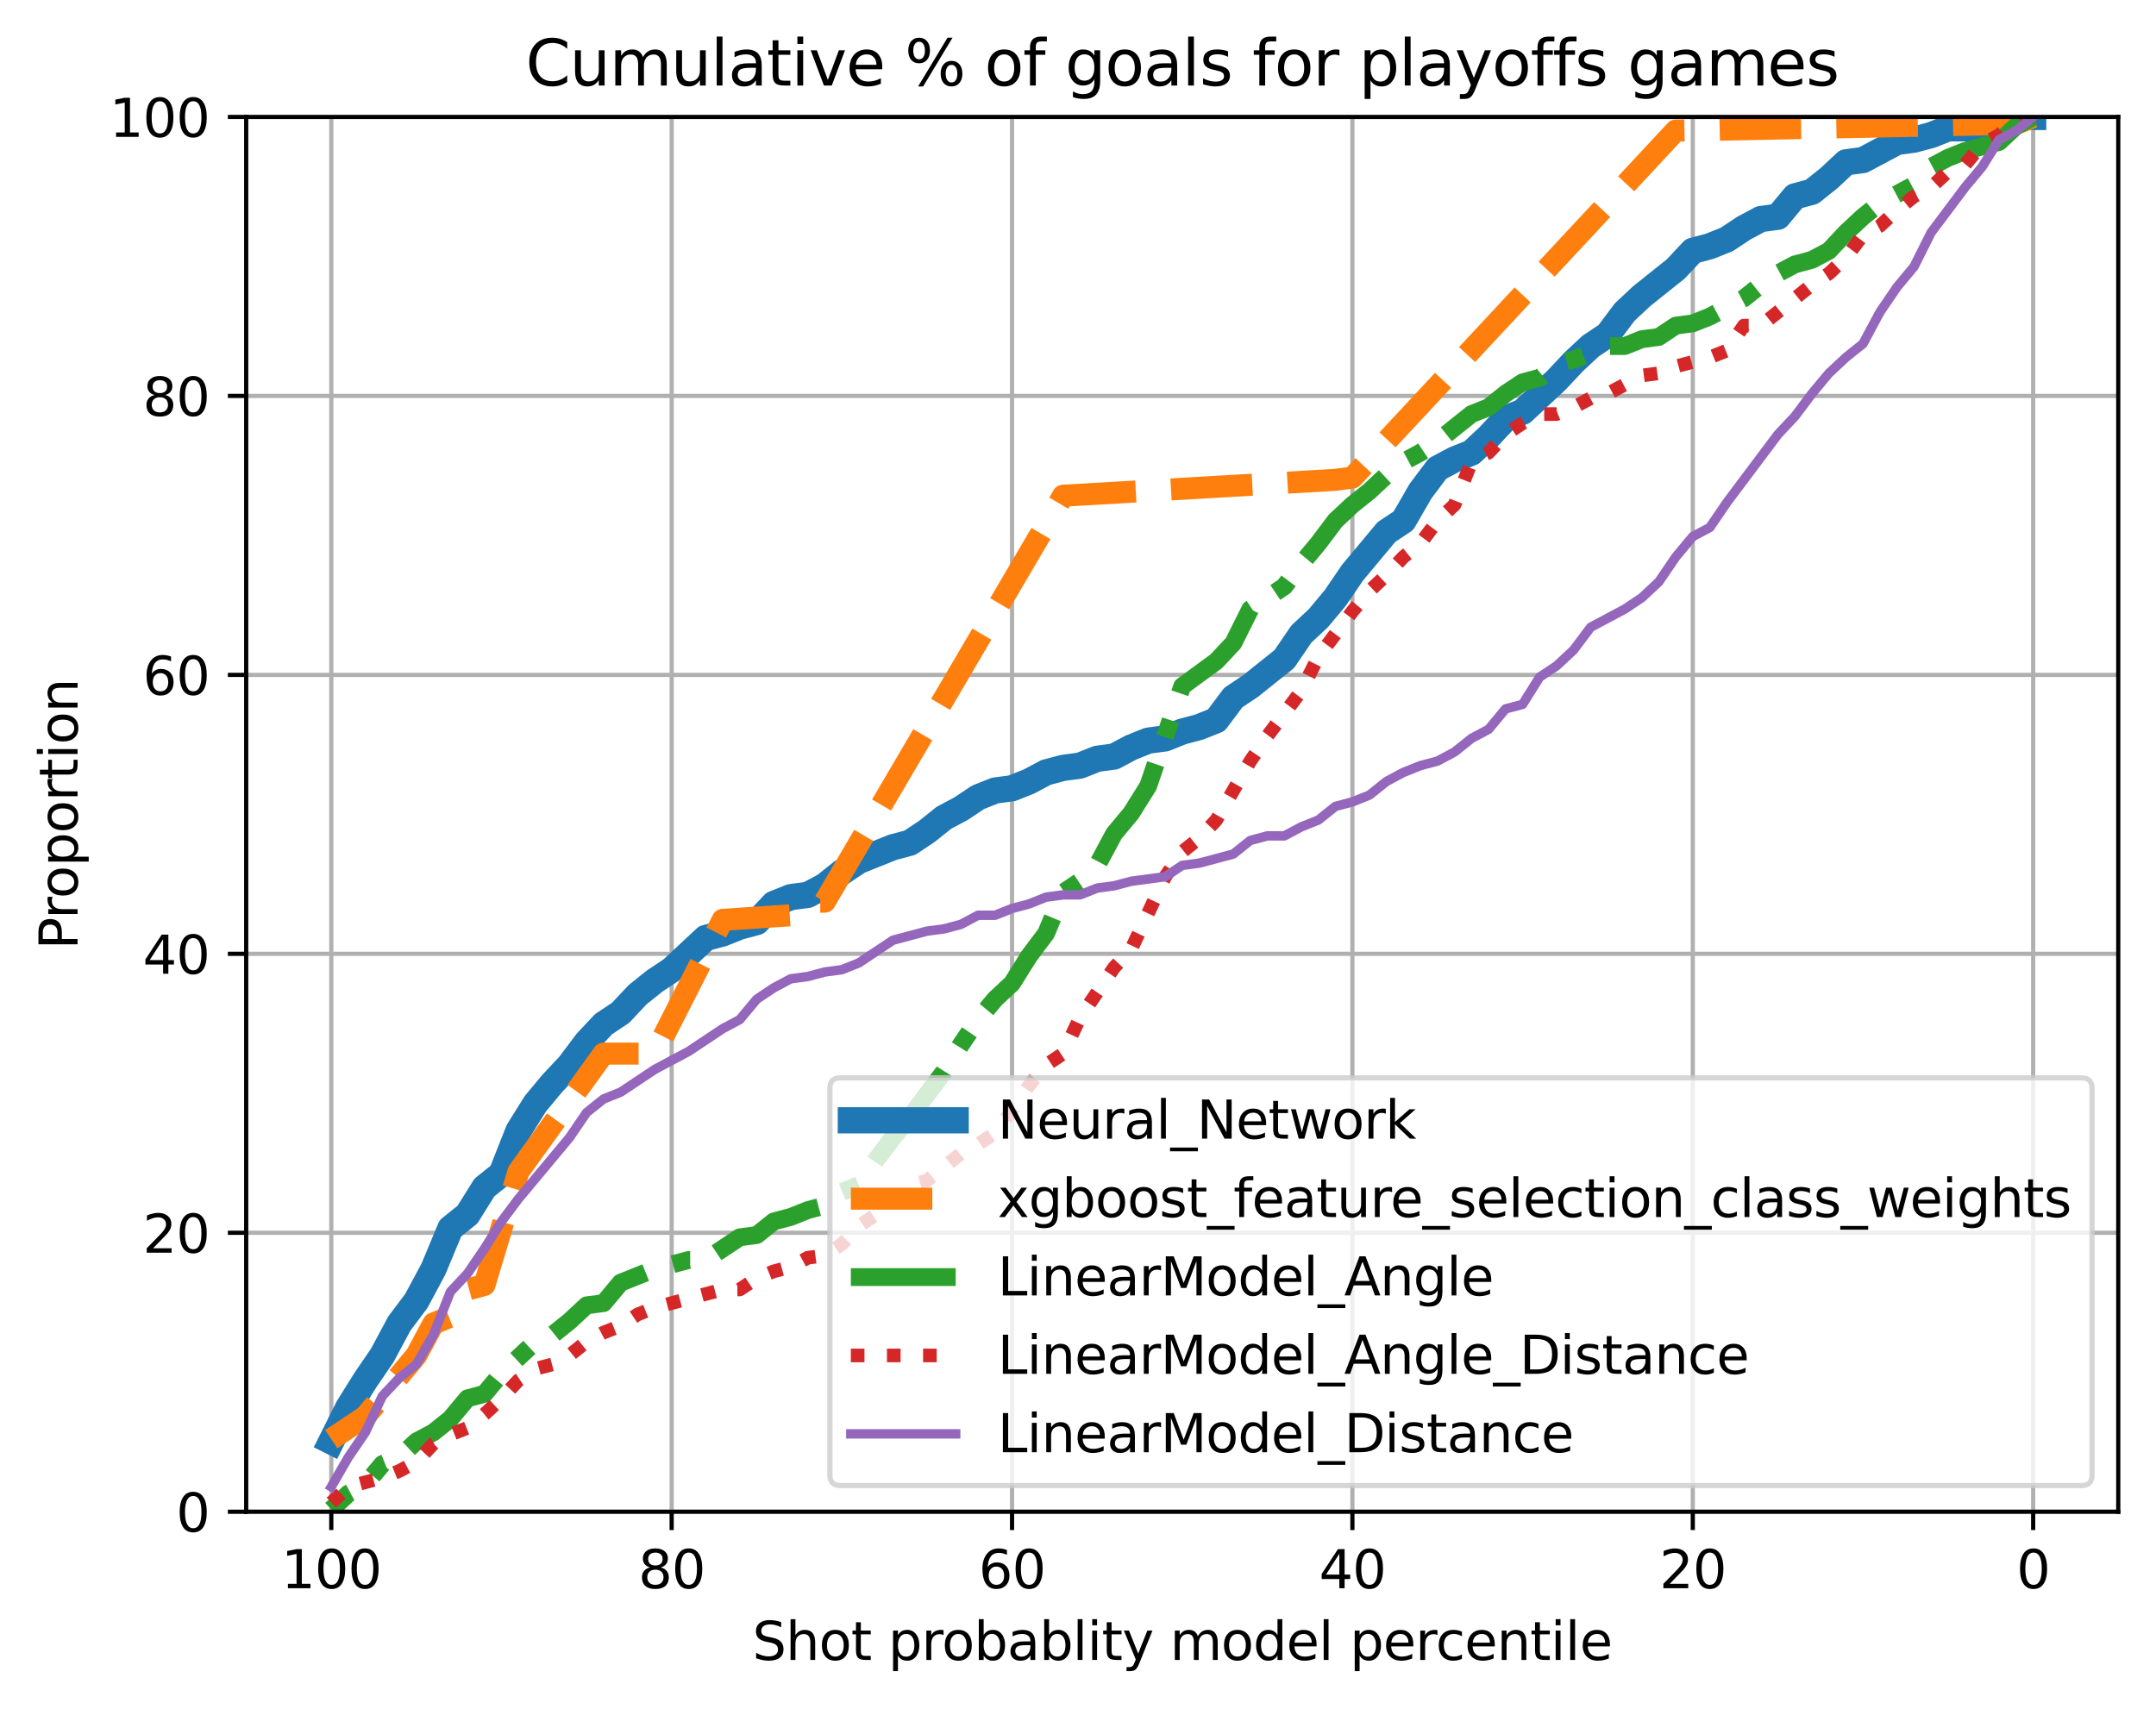 <?xml version="1.0" encoding="utf-8" standalone="no"?>
<!DOCTYPE svg PUBLIC "-//W3C//DTD SVG 1.1//EN"
  "http://www.w3.org/Graphics/SVG/1.1/DTD/svg11.dtd">
<svg xmlns:xlink="http://www.w3.org/1999/xlink" width="411.286pt" height="325.986pt" viewBox="0 0 411.286 325.986" xmlns="http://www.w3.org/2000/svg" version="1.1">
 <defs>
  <style type="text/css">*{stroke-linejoin: round; stroke-linecap: butt}</style>
 </defs>
 <g id="figure_1">
  <g id="patch_1">
   <path d="M 0 325.986 
L 411.286 325.986 
L 411.286 0 
L 0 0 
z
" style="fill: #ffffff"/>
  </g>
  <g id="axes_1">
   <g id="patch_2">
    <path d="M 46.966 288.43 
L 404.086 288.43 
L 404.086 22.318 
L 46.966 22.318 
z
" style="fill: #ffffff"/>
   </g>
   <g id="matplotlib.axis_1">
    <g id="xtick_1">
     <g id="line2d_1">
      <path d="M 387.853 288.43 
L 387.853 22.318 
" clip-path="url(#pab6d2ce690)" style="fill: none; stroke: #b0b0b0; stroke-width: 0.8; stroke-linecap: square"/>
     </g>
     <g id="line2d_2">
      <defs>
       <path id="ma3be399750" d="M 0 0 
L 0 3.5 
" style="stroke: #000000; stroke-width: 0.8"/>
      </defs>
      <g>
       <use xlink:href="#ma3be399750" x="387.853" y="288.43" style="stroke: #000000; stroke-width: 0.8"/>
      </g>
     </g>
     <g id="text_1">
      <!-- 0 -->
      <g transform="translate(384.672 303.029) scale(0.1 -0.1)">
       <defs>
        <path id="DejaVuSans-30" d="M 2034 4250 
Q 1547 4250 1301 3770 
Q 1056 3291 1056 2328 
Q 1056 1369 1301 889 
Q 1547 409 2034 409 
Q 2525 409 2770 889 
Q 3016 1369 3016 2328 
Q 3016 3291 2770 3770 
Q 2525 4250 2034 4250 
z
M 2034 4750 
Q 2819 4750 3233 4129 
Q 3647 3509 3647 2328 
Q 3647 1150 3233 529 
Q 2819 -91 2034 -91 
Q 1250 -91 836 529 
Q 422 1150 422 2328 
Q 422 3509 836 4129 
Q 1250 4750 2034 4750 
z
" transform="scale(0.016)"/>
       </defs>
       <use xlink:href="#DejaVuSans-30"/>
      </g>
     </g>
    </g>
    <g id="xtick_2">
     <g id="line2d_3">
      <path d="M 322.922 288.43 
L 322.922 22.318 
" clip-path="url(#pab6d2ce690)" style="fill: none; stroke: #b0b0b0; stroke-width: 0.8; stroke-linecap: square"/>
     </g>
     <g id="line2d_4">
      <g>
       <use xlink:href="#ma3be399750" x="322.922" y="288.43" style="stroke: #000000; stroke-width: 0.8"/>
      </g>
     </g>
     <g id="text_2">
      <!-- 20 -->
      <g transform="translate(316.559 303.029) scale(0.1 -0.1)">
       <defs>
        <path id="DejaVuSans-32" d="M 1228 531 
L 3431 531 
L 3431 0 
L 469 0 
L 469 531 
Q 828 903 1448 1529 
Q 2069 2156 2228 2338 
Q 2531 2678 2651 2914 
Q 2772 3150 2772 3378 
Q 2772 3750 2511 3984 
Q 2250 4219 1831 4219 
Q 1534 4219 1204 4116 
Q 875 4013 500 3803 
L 500 4441 
Q 881 4594 1212 4672 
Q 1544 4750 1819 4750 
Q 2544 4750 2975 4387 
Q 3406 4025 3406 3419 
Q 3406 3131 3298 2873 
Q 3191 2616 2906 2266 
Q 2828 2175 2409 1742 
Q 1991 1309 1228 531 
z
" transform="scale(0.016)"/>
       </defs>
       <use xlink:href="#DejaVuSans-32"/>
       <use xlink:href="#DejaVuSans-30" x="63.623"/>
      </g>
     </g>
    </g>
    <g id="xtick_3">
     <g id="line2d_5">
      <path d="M 257.991 288.43 
L 257.991 22.318 
" clip-path="url(#pab6d2ce690)" style="fill: none; stroke: #b0b0b0; stroke-width: 0.8; stroke-linecap: square"/>
     </g>
     <g id="line2d_6">
      <g>
       <use xlink:href="#ma3be399750" x="257.991" y="288.43" style="stroke: #000000; stroke-width: 0.8"/>
      </g>
     </g>
     <g id="text_3">
      <!-- 40 -->
      <g transform="translate(251.629 303.029) scale(0.1 -0.1)">
       <defs>
        <path id="DejaVuSans-34" d="M 2419 4116 
L 825 1625 
L 2419 1625 
L 2419 4116 
z
M 2253 4666 
L 3047 4666 
L 3047 1625 
L 3713 1625 
L 3713 1100 
L 3047 1100 
L 3047 0 
L 2419 0 
L 2419 1100 
L 313 1100 
L 313 1709 
L 2253 4666 
z
" transform="scale(0.016)"/>
       </defs>
       <use xlink:href="#DejaVuSans-34"/>
       <use xlink:href="#DejaVuSans-30" x="63.623"/>
      </g>
     </g>
    </g>
    <g id="xtick_4">
     <g id="line2d_7">
      <path d="M 193.06 288.43 
L 193.06 22.318 
" clip-path="url(#pab6d2ce690)" style="fill: none; stroke: #b0b0b0; stroke-width: 0.8; stroke-linecap: square"/>
     </g>
     <g id="line2d_8">
      <g>
       <use xlink:href="#ma3be399750" x="193.06" y="288.43" style="stroke: #000000; stroke-width: 0.8"/>
      </g>
     </g>
     <g id="text_4">
      <!-- 60 -->
      <g transform="translate(186.698 303.029) scale(0.1 -0.1)">
       <defs>
        <path id="DejaVuSans-36" d="M 2113 2584 
Q 1688 2584 1439 2293 
Q 1191 2003 1191 1497 
Q 1191 994 1439 701 
Q 1688 409 2113 409 
Q 2538 409 2786 701 
Q 3034 994 3034 1497 
Q 3034 2003 2786 2293 
Q 2538 2584 2113 2584 
z
M 3366 4563 
L 3366 3988 
Q 3128 4100 2886 4159 
Q 2644 4219 2406 4219 
Q 1781 4219 1451 3797 
Q 1122 3375 1075 2522 
Q 1259 2794 1537 2939 
Q 1816 3084 2150 3084 
Q 2853 3084 3261 2657 
Q 3669 2231 3669 1497 
Q 3669 778 3244 343 
Q 2819 -91 2113 -91 
Q 1303 -91 875 529 
Q 447 1150 447 2328 
Q 447 3434 972 4092 
Q 1497 4750 2381 4750 
Q 2619 4750 2861 4703 
Q 3103 4656 3366 4563 
z
" transform="scale(0.016)"/>
       </defs>
       <use xlink:href="#DejaVuSans-36"/>
       <use xlink:href="#DejaVuSans-30" x="63.623"/>
      </g>
     </g>
    </g>
    <g id="xtick_5">
     <g id="line2d_9">
      <path d="M 128.129 288.43 
L 128.129 22.318 
" clip-path="url(#pab6d2ce690)" style="fill: none; stroke: #b0b0b0; stroke-width: 0.8; stroke-linecap: square"/>
     </g>
     <g id="line2d_10">
      <g>
       <use xlink:href="#ma3be399750" x="128.129" y="288.43" style="stroke: #000000; stroke-width: 0.8"/>
      </g>
     </g>
     <g id="text_5">
      <!-- 80 -->
      <g transform="translate(121.767 303.029) scale(0.1 -0.1)">
       <defs>
        <path id="DejaVuSans-38" d="M 2034 2216 
Q 1584 2216 1326 1975 
Q 1069 1734 1069 1313 
Q 1069 891 1326 650 
Q 1584 409 2034 409 
Q 2484 409 2743 651 
Q 3003 894 3003 1313 
Q 3003 1734 2745 1975 
Q 2488 2216 2034 2216 
z
M 1403 2484 
Q 997 2584 770 2862 
Q 544 3141 544 3541 
Q 544 4100 942 4425 
Q 1341 4750 2034 4750 
Q 2731 4750 3128 4425 
Q 3525 4100 3525 3541 
Q 3525 3141 3298 2862 
Q 3072 2584 2669 2484 
Q 3125 2378 3379 2068 
Q 3634 1759 3634 1313 
Q 3634 634 3220 271 
Q 2806 -91 2034 -91 
Q 1263 -91 848 271 
Q 434 634 434 1313 
Q 434 1759 690 2068 
Q 947 2378 1403 2484 
z
M 1172 3481 
Q 1172 3119 1398 2916 
Q 1625 2713 2034 2713 
Q 2441 2713 2670 2916 
Q 2900 3119 2900 3481 
Q 2900 3844 2670 4047 
Q 2441 4250 2034 4250 
Q 1625 4250 1398 4047 
Q 1172 3844 1172 3481 
z
" transform="scale(0.016)"/>
       </defs>
       <use xlink:href="#DejaVuSans-38"/>
       <use xlink:href="#DejaVuSans-30" x="63.623"/>
      </g>
     </g>
    </g>
    <g id="xtick_6">
     <g id="line2d_11">
      <path d="M 63.198 288.43 
L 63.198 22.318 
" clip-path="url(#pab6d2ce690)" style="fill: none; stroke: #b0b0b0; stroke-width: 0.8; stroke-linecap: square"/>
     </g>
     <g id="line2d_12">
      <g>
       <use xlink:href="#ma3be399750" x="63.198" y="288.43" style="stroke: #000000; stroke-width: 0.8"/>
      </g>
     </g>
     <g id="text_6">
      <!-- 100 -->
      <g transform="translate(53.655 303.029) scale(0.1 -0.1)">
       <defs>
        <path id="DejaVuSans-31" d="M 794 531 
L 1825 531 
L 1825 4091 
L 703 3866 
L 703 4441 
L 1819 4666 
L 2450 4666 
L 2450 531 
L 3481 531 
L 3481 0 
L 794 0 
L 794 531 
z
" transform="scale(0.016)"/>
       </defs>
       <use xlink:href="#DejaVuSans-31"/>
       <use xlink:href="#DejaVuSans-30" x="63.623"/>
       <use xlink:href="#DejaVuSans-30" x="127.246"/>
      </g>
     </g>
    </g>
    <g id="text_7">
     <!-- Shot probablity model percentile -->
     <g transform="translate(143.537 316.707) scale(0.1 -0.1)">
      <defs>
       <path id="DejaVuSans-53" d="M 3425 4513 
L 3425 3897 
Q 3066 4069 2747 4153 
Q 2428 4238 2131 4238 
Q 1616 4238 1336 4038 
Q 1056 3838 1056 3469 
Q 1056 3159 1242 3001 
Q 1428 2844 1947 2747 
L 2328 2669 
Q 3034 2534 3370 2195 
Q 3706 1856 3706 1288 
Q 3706 609 3251 259 
Q 2797 -91 1919 -91 
Q 1588 -91 1214 -16 
Q 841 59 441 206 
L 441 856 
Q 825 641 1194 531 
Q 1563 422 1919 422 
Q 2459 422 2753 634 
Q 3047 847 3047 1241 
Q 3047 1584 2836 1778 
Q 2625 1972 2144 2069 
L 1759 2144 
Q 1053 2284 737 2584 
Q 422 2884 422 3419 
Q 422 4038 858 4394 
Q 1294 4750 2059 4750 
Q 2388 4750 2728 4690 
Q 3069 4631 3425 4513 
z
" transform="scale(0.016)"/>
       <path id="DejaVuSans-68" d="M 3513 2113 
L 3513 0 
L 2938 0 
L 2938 2094 
Q 2938 2591 2744 2837 
Q 2550 3084 2163 3084 
Q 1697 3084 1428 2787 
Q 1159 2491 1159 1978 
L 1159 0 
L 581 0 
L 581 4863 
L 1159 4863 
L 1159 2956 
Q 1366 3272 1645 3428 
Q 1925 3584 2291 3584 
Q 2894 3584 3203 3211 
Q 3513 2838 3513 2113 
z
" transform="scale(0.016)"/>
       <path id="DejaVuSans-6f" d="M 1959 3097 
Q 1497 3097 1228 2736 
Q 959 2375 959 1747 
Q 959 1119 1226 758 
Q 1494 397 1959 397 
Q 2419 397 2687 759 
Q 2956 1122 2956 1747 
Q 2956 2369 2687 2733 
Q 2419 3097 1959 3097 
z
M 1959 3584 
Q 2709 3584 3137 3096 
Q 3566 2609 3566 1747 
Q 3566 888 3137 398 
Q 2709 -91 1959 -91 
Q 1206 -91 779 398 
Q 353 888 353 1747 
Q 353 2609 779 3096 
Q 1206 3584 1959 3584 
z
" transform="scale(0.016)"/>
       <path id="DejaVuSans-74" d="M 1172 4494 
L 1172 3500 
L 2356 3500 
L 2356 3053 
L 1172 3053 
L 1172 1153 
Q 1172 725 1289 603 
Q 1406 481 1766 481 
L 2356 481 
L 2356 0 
L 1766 0 
Q 1100 0 847 248 
Q 594 497 594 1153 
L 594 3053 
L 172 3053 
L 172 3500 
L 594 3500 
L 594 4494 
L 1172 4494 
z
" transform="scale(0.016)"/>
       <path id="DejaVuSans-20" transform="scale(0.016)"/>
       <path id="DejaVuSans-70" d="M 1159 525 
L 1159 -1331 
L 581 -1331 
L 581 3500 
L 1159 3500 
L 1159 2969 
Q 1341 3281 1617 3432 
Q 1894 3584 2278 3584 
Q 2916 3584 3314 3078 
Q 3713 2572 3713 1747 
Q 3713 922 3314 415 
Q 2916 -91 2278 -91 
Q 1894 -91 1617 61 
Q 1341 213 1159 525 
z
M 3116 1747 
Q 3116 2381 2855 2742 
Q 2594 3103 2138 3103 
Q 1681 3103 1420 2742 
Q 1159 2381 1159 1747 
Q 1159 1113 1420 752 
Q 1681 391 2138 391 
Q 2594 391 2855 752 
Q 3116 1113 3116 1747 
z
" transform="scale(0.016)"/>
       <path id="DejaVuSans-72" d="M 2631 2963 
Q 2534 3019 2420 3045 
Q 2306 3072 2169 3072 
Q 1681 3072 1420 2755 
Q 1159 2438 1159 1844 
L 1159 0 
L 581 0 
L 581 3500 
L 1159 3500 
L 1159 2956 
Q 1341 3275 1631 3429 
Q 1922 3584 2338 3584 
Q 2397 3584 2469 3576 
Q 2541 3569 2628 3553 
L 2631 2963 
z
" transform="scale(0.016)"/>
       <path id="DejaVuSans-62" d="M 3116 1747 
Q 3116 2381 2855 2742 
Q 2594 3103 2138 3103 
Q 1681 3103 1420 2742 
Q 1159 2381 1159 1747 
Q 1159 1113 1420 752 
Q 1681 391 2138 391 
Q 2594 391 2855 752 
Q 3116 1113 3116 1747 
z
M 1159 2969 
Q 1341 3281 1617 3432 
Q 1894 3584 2278 3584 
Q 2916 3584 3314 3078 
Q 3713 2572 3713 1747 
Q 3713 922 3314 415 
Q 2916 -91 2278 -91 
Q 1894 -91 1617 61 
Q 1341 213 1159 525 
L 1159 0 
L 581 0 
L 581 4863 
L 1159 4863 
L 1159 2969 
z
" transform="scale(0.016)"/>
       <path id="DejaVuSans-61" d="M 2194 1759 
Q 1497 1759 1228 1600 
Q 959 1441 959 1056 
Q 959 750 1161 570 
Q 1363 391 1709 391 
Q 2188 391 2477 730 
Q 2766 1069 2766 1631 
L 2766 1759 
L 2194 1759 
z
M 3341 1997 
L 3341 0 
L 2766 0 
L 2766 531 
Q 2569 213 2275 61 
Q 1981 -91 1556 -91 
Q 1019 -91 701 211 
Q 384 513 384 1019 
Q 384 1609 779 1909 
Q 1175 2209 1959 2209 
L 2766 2209 
L 2766 2266 
Q 2766 2663 2505 2880 
Q 2244 3097 1772 3097 
Q 1472 3097 1187 3025 
Q 903 2953 641 2809 
L 641 3341 
Q 956 3463 1253 3523 
Q 1550 3584 1831 3584 
Q 2591 3584 2966 3190 
Q 3341 2797 3341 1997 
z
" transform="scale(0.016)"/>
       <path id="DejaVuSans-6c" d="M 603 4863 
L 1178 4863 
L 1178 0 
L 603 0 
L 603 4863 
z
" transform="scale(0.016)"/>
       <path id="DejaVuSans-69" d="M 603 3500 
L 1178 3500 
L 1178 0 
L 603 0 
L 603 3500 
z
M 603 4863 
L 1178 4863 
L 1178 4134 
L 603 4134 
L 603 4863 
z
" transform="scale(0.016)"/>
       <path id="DejaVuSans-79" d="M 2059 -325 
Q 1816 -950 1584 -1140 
Q 1353 -1331 966 -1331 
L 506 -1331 
L 506 -850 
L 844 -850 
Q 1081 -850 1212 -737 
Q 1344 -625 1503 -206 
L 1606 56 
L 191 3500 
L 800 3500 
L 1894 763 
L 2988 3500 
L 3597 3500 
L 2059 -325 
z
" transform="scale(0.016)"/>
       <path id="DejaVuSans-6d" d="M 3328 2828 
Q 3544 3216 3844 3400 
Q 4144 3584 4550 3584 
Q 5097 3584 5394 3201 
Q 5691 2819 5691 2113 
L 5691 0 
L 5113 0 
L 5113 2094 
Q 5113 2597 4934 2840 
Q 4756 3084 4391 3084 
Q 3944 3084 3684 2787 
Q 3425 2491 3425 1978 
L 3425 0 
L 2847 0 
L 2847 2094 
Q 2847 2600 2669 2842 
Q 2491 3084 2119 3084 
Q 1678 3084 1418 2786 
Q 1159 2488 1159 1978 
L 1159 0 
L 581 0 
L 581 3500 
L 1159 3500 
L 1159 2956 
Q 1356 3278 1631 3431 
Q 1906 3584 2284 3584 
Q 2666 3584 2933 3390 
Q 3200 3197 3328 2828 
z
" transform="scale(0.016)"/>
       <path id="DejaVuSans-64" d="M 2906 2969 
L 2906 4863 
L 3481 4863 
L 3481 0 
L 2906 0 
L 2906 525 
Q 2725 213 2448 61 
Q 2172 -91 1784 -91 
Q 1150 -91 751 415 
Q 353 922 353 1747 
Q 353 2572 751 3078 
Q 1150 3584 1784 3584 
Q 2172 3584 2448 3432 
Q 2725 3281 2906 2969 
z
M 947 1747 
Q 947 1113 1208 752 
Q 1469 391 1925 391 
Q 2381 391 2643 752 
Q 2906 1113 2906 1747 
Q 2906 2381 2643 2742 
Q 2381 3103 1925 3103 
Q 1469 3103 1208 2742 
Q 947 2381 947 1747 
z
" transform="scale(0.016)"/>
       <path id="DejaVuSans-65" d="M 3597 1894 
L 3597 1613 
L 953 1613 
Q 991 1019 1311 708 
Q 1631 397 2203 397 
Q 2534 397 2845 478 
Q 3156 559 3463 722 
L 3463 178 
Q 3153 47 2828 -22 
Q 2503 -91 2169 -91 
Q 1331 -91 842 396 
Q 353 884 353 1716 
Q 353 2575 817 3079 
Q 1281 3584 2069 3584 
Q 2775 3584 3186 3129 
Q 3597 2675 3597 1894 
z
M 3022 2063 
Q 3016 2534 2758 2815 
Q 2500 3097 2075 3097 
Q 1594 3097 1305 2825 
Q 1016 2553 972 2059 
L 3022 2063 
z
" transform="scale(0.016)"/>
       <path id="DejaVuSans-63" d="M 3122 3366 
L 3122 2828 
Q 2878 2963 2633 3030 
Q 2388 3097 2138 3097 
Q 1578 3097 1268 2742 
Q 959 2388 959 1747 
Q 959 1106 1268 751 
Q 1578 397 2138 397 
Q 2388 397 2633 464 
Q 2878 531 3122 666 
L 3122 134 
Q 2881 22 2623 -34 
Q 2366 -91 2075 -91 
Q 1284 -91 818 406 
Q 353 903 353 1747 
Q 353 2603 823 3093 
Q 1294 3584 2113 3584 
Q 2378 3584 2631 3529 
Q 2884 3475 3122 3366 
z
" transform="scale(0.016)"/>
       <path id="DejaVuSans-6e" d="M 3513 2113 
L 3513 0 
L 2938 0 
L 2938 2094 
Q 2938 2591 2744 2837 
Q 2550 3084 2163 3084 
Q 1697 3084 1428 2787 
Q 1159 2491 1159 1978 
L 1159 0 
L 581 0 
L 581 3500 
L 1159 3500 
L 1159 2956 
Q 1366 3272 1645 3428 
Q 1925 3584 2291 3584 
Q 2894 3584 3203 3211 
Q 3513 2838 3513 2113 
z
" transform="scale(0.016)"/>
      </defs>
      <use xlink:href="#DejaVuSans-53"/>
      <use xlink:href="#DejaVuSans-68" x="63.477"/>
      <use xlink:href="#DejaVuSans-6f" x="126.855"/>
      <use xlink:href="#DejaVuSans-74" x="188.037"/>
      <use xlink:href="#DejaVuSans-20" x="227.246"/>
      <use xlink:href="#DejaVuSans-70" x="259.033"/>
      <use xlink:href="#DejaVuSans-72" x="322.51"/>
      <use xlink:href="#DejaVuSans-6f" x="361.373"/>
      <use xlink:href="#DejaVuSans-62" x="422.555"/>
      <use xlink:href="#DejaVuSans-61" x="486.031"/>
      <use xlink:href="#DejaVuSans-62" x="547.311"/>
      <use xlink:href="#DejaVuSans-6c" x="610.787"/>
      <use xlink:href="#DejaVuSans-69" x="638.57"/>
      <use xlink:href="#DejaVuSans-74" x="666.354"/>
      <use xlink:href="#DejaVuSans-79" x="705.562"/>
      <use xlink:href="#DejaVuSans-20" x="764.742"/>
      <use xlink:href="#DejaVuSans-6d" x="796.529"/>
      <use xlink:href="#DejaVuSans-6f" x="893.941"/>
      <use xlink:href="#DejaVuSans-64" x="955.123"/>
      <use xlink:href="#DejaVuSans-65" x="1018.6"/>
      <use xlink:href="#DejaVuSans-6c" x="1080.123"/>
      <use xlink:href="#DejaVuSans-20" x="1107.906"/>
      <use xlink:href="#DejaVuSans-70" x="1139.693"/>
      <use xlink:href="#DejaVuSans-65" x="1203.17"/>
      <use xlink:href="#DejaVuSans-72" x="1264.693"/>
      <use xlink:href="#DejaVuSans-63" x="1303.557"/>
      <use xlink:href="#DejaVuSans-65" x="1358.537"/>
      <use xlink:href="#DejaVuSans-6e" x="1420.061"/>
      <use xlink:href="#DejaVuSans-74" x="1483.439"/>
      <use xlink:href="#DejaVuSans-69" x="1522.648"/>
      <use xlink:href="#DejaVuSans-6c" x="1550.432"/>
      <use xlink:href="#DejaVuSans-65" x="1578.215"/>
     </g>
    </g>
   </g>
   <g id="matplotlib.axis_2">
    <g id="ytick_1">
     <g id="line2d_13">
      <path d="M 46.966 288.43 
L 404.086 288.43 
" clip-path="url(#pab6d2ce690)" style="fill: none; stroke: #b0b0b0; stroke-width: 0.8; stroke-linecap: square"/>
     </g>
     <g id="line2d_14">
      <defs>
       <path id="m13162c722c" d="M 0 0 
L -3.5 0 
" style="stroke: #000000; stroke-width: 0.8"/>
      </defs>
      <g>
       <use xlink:href="#m13162c722c" x="46.966" y="288.43" style="stroke: #000000; stroke-width: 0.8"/>
      </g>
     </g>
     <g id="text_8">
      <!-- 0 -->
      <g transform="translate(33.603 292.229) scale(0.1 -0.1)">
       <use xlink:href="#DejaVuSans-30"/>
      </g>
     </g>
    </g>
    <g id="ytick_2">
     <g id="line2d_15">
      <path d="M 46.966 235.208 
L 404.086 235.208 
" clip-path="url(#pab6d2ce690)" style="fill: none; stroke: #b0b0b0; stroke-width: 0.8; stroke-linecap: square"/>
     </g>
     <g id="line2d_16">
      <g>
       <use xlink:href="#m13162c722c" x="46.966" y="235.208" style="stroke: #000000; stroke-width: 0.8"/>
      </g>
     </g>
     <g id="text_9">
      <!-- 20 -->
      <g transform="translate(27.241 239.007) scale(0.1 -0.1)">
       <use xlink:href="#DejaVuSans-32"/>
       <use xlink:href="#DejaVuSans-30" x="63.623"/>
      </g>
     </g>
    </g>
    <g id="ytick_3">
     <g id="line2d_17">
      <path d="M 46.966 181.985 
L 404.086 181.985 
" clip-path="url(#pab6d2ce690)" style="fill: none; stroke: #b0b0b0; stroke-width: 0.8; stroke-linecap: square"/>
     </g>
     <g id="line2d_18">
      <g>
       <use xlink:href="#m13162c722c" x="46.966" y="181.985" style="stroke: #000000; stroke-width: 0.8"/>
      </g>
     </g>
     <g id="text_10">
      <!-- 40 -->
      <g transform="translate(27.241 185.785) scale(0.1 -0.1)">
       <use xlink:href="#DejaVuSans-34"/>
       <use xlink:href="#DejaVuSans-30" x="63.623"/>
      </g>
     </g>
    </g>
    <g id="ytick_4">
     <g id="line2d_19">
      <path d="M 46.966 128.763 
L 404.086 128.763 
" clip-path="url(#pab6d2ce690)" style="fill: none; stroke: #b0b0b0; stroke-width: 0.8; stroke-linecap: square"/>
     </g>
     <g id="line2d_20">
      <g>
       <use xlink:href="#m13162c722c" x="46.966" y="128.763" style="stroke: #000000; stroke-width: 0.8"/>
      </g>
     </g>
     <g id="text_11">
      <!-- 60 -->
      <g transform="translate(27.241 132.562) scale(0.1 -0.1)">
       <use xlink:href="#DejaVuSans-36"/>
       <use xlink:href="#DejaVuSans-30" x="63.623"/>
      </g>
     </g>
    </g>
    <g id="ytick_5">
     <g id="line2d_21">
      <path d="M 46.966 75.541 
L 404.086 75.541 
" clip-path="url(#pab6d2ce690)" style="fill: none; stroke: #b0b0b0; stroke-width: 0.8; stroke-linecap: square"/>
     </g>
     <g id="line2d_22">
      <g>
       <use xlink:href="#m13162c722c" x="46.966" y="75.541" style="stroke: #000000; stroke-width: 0.8"/>
      </g>
     </g>
     <g id="text_12">
      <!-- 80 -->
      <g transform="translate(27.241 79.34) scale(0.1 -0.1)">
       <use xlink:href="#DejaVuSans-38"/>
       <use xlink:href="#DejaVuSans-30" x="63.623"/>
      </g>
     </g>
    </g>
    <g id="ytick_6">
     <g id="line2d_23">
      <path d="M 46.966 22.318 
L 404.086 22.318 
" clip-path="url(#pab6d2ce690)" style="fill: none; stroke: #b0b0b0; stroke-width: 0.8; stroke-linecap: square"/>
     </g>
     <g id="line2d_24">
      <g>
       <use xlink:href="#m13162c722c" x="46.966" y="22.318" style="stroke: #000000; stroke-width: 0.8"/>
      </g>
     </g>
     <g id="text_13">
      <!-- 100 -->
      <g transform="translate(20.878 26.117) scale(0.1 -0.1)">
       <use xlink:href="#DejaVuSans-31"/>
       <use xlink:href="#DejaVuSans-30" x="63.623"/>
       <use xlink:href="#DejaVuSans-30" x="127.246"/>
      </g>
     </g>
    </g>
    <g id="text_14">
     <!-- Proportion -->
     <g transform="translate(14.798 181.17) rotate(-90) scale(0.1 -0.1)">
      <defs>
       <path id="DejaVuSans-50" d="M 1259 4147 
L 1259 2394 
L 2053 2394 
Q 2494 2394 2734 2622 
Q 2975 2850 2975 3272 
Q 2975 3691 2734 3919 
Q 2494 4147 2053 4147 
L 1259 4147 
z
M 628 4666 
L 2053 4666 
Q 2838 4666 3239 4311 
Q 3641 3956 3641 3272 
Q 3641 2581 3239 2228 
Q 2838 1875 2053 1875 
L 1259 1875 
L 1259 0 
L 628 0 
L 628 4666 
z
" transform="scale(0.016)"/>
      </defs>
      <use xlink:href="#DejaVuSans-50"/>
      <use xlink:href="#DejaVuSans-72" x="58.553"/>
      <use xlink:href="#DejaVuSans-6f" x="97.416"/>
      <use xlink:href="#DejaVuSans-70" x="158.598"/>
      <use xlink:href="#DejaVuSans-6f" x="222.074"/>
      <use xlink:href="#DejaVuSans-72" x="283.256"/>
      <use xlink:href="#DejaVuSans-74" x="324.369"/>
      <use xlink:href="#DejaVuSans-69" x="363.578"/>
      <use xlink:href="#DejaVuSans-6f" x="391.361"/>
      <use xlink:href="#DejaVuSans-6e" x="452.543"/>
     </g>
    </g>
   </g>
   <g id="line2d_25">
    <path d="M 387.853 22.318 
L 384.606 22.318 
L 381.36 22.751 
L 378.113 24.482 
L 374.867 24.482 
L 371.62 24.482 
L 368.374 25.78 
L 365.127 26.645 
L 361.881 27.078 
L 358.634 28.809 
L 355.387 30.539 
L 352.141 30.972 
L 348.894 34.001 
L 345.648 36.597 
L 342.401 37.463 
L 339.155 41.357 
L 335.908 41.79 
L 332.662 43.521 
L 329.415 45.684 
L 326.169 46.982 
L 322.922 47.848 
L 319.675 51.309 
L 316.429 53.905 
L 313.182 56.502 
L 309.936 59.531 
L 306.689 63.858 
L 303.443 66.021 
L 300.196 69.05 
L 296.95 72.512 
L 293.703 75.541 
L 290.457 78.569 
L 287.21 79.868 
L 283.963 83.329 
L 280.717 86.358 
L 277.47 87.656 
L 274.224 89.387 
L 270.977 93.714 
L 267.731 99.339 
L 264.484 101.503 
L 261.238 105.397 
L 257.991 109.291 
L 254.745 114.051 
L 251.498 117.945 
L 248.251 120.974 
L 245.005 125.734 
L 241.758 128.33 
L 238.512 130.926 
L 235.265 133.09 
L 232.019 137.417 
L 228.772 138.715 
L 225.526 139.58 
L 222.279 140.879 
L 219.033 141.311 
L 215.786 142.609 
L 212.539 144.34 
L 209.293 144.773 
L 206.046 146.071 
L 202.8 146.504 
L 199.553 147.369 
L 196.307 149.1 
L 193.06 150.398 
L 189.814 150.831 
L 186.567 152.129 
L 183.321 154.292 
L 180.074 156.023 
L 176.827 158.619 
L 173.581 160.783 
L 170.334 161.648 
L 167.088 162.946 
L 163.841 164.245 
L 160.595 166.408 
L 157.348 169.004 
L 154.102 170.735 
L 150.855 171.168 
L 147.609 172.466 
L 144.362 175.927 
L 141.115 176.793 
L 137.869 178.091 
L 134.622 178.956 
L 131.376 181.985 
L 128.129 185.014 
L 124.883 187.178 
L 121.636 189.774 
L 118.39 193.236 
L 115.143 195.399 
L 111.897 198.861 
L 108.65 203.188 
L 105.403 206.649 
L 102.157 210.544 
L 98.91 215.736 
L 95.664 223.957 
L 92.417 226.554 
L 89.171 231.746 
L 85.924 234.342 
L 82.678 242.131 
L 79.431 248.189 
L 76.185 252.516 
L 72.938 258.574 
L 69.691 263.333 
L 66.445 268.526 
L 63.198 275.016 
" clip-path="url(#pab6d2ce690)" style="fill: none; stroke: #1f77b4; stroke-width: 5; stroke-linecap: square"/>
   </g>
   <g id="line2d_26">
    <path d="M 387.853 22.318 
L 384.606 23.616 
L 319.675 24.914 
L 257.991 91.118 
L 254.745 91.551 
L 202.8 94.579 
L 157.348 172.033 
L 154.102 172.033 
L 150.855 174.629 
L 137.869 175.495 
L 124.883 201.024 
L 115.143 201.024 
L 98.91 223.525 
L 92.417 245.16 
L 89.171 246.025 
L 85.924 251.218 
L 82.678 252.516 
L 79.431 258.574 
L 76.185 262.468 
L 72.938 266.362 
L 69.691 270.257 
L 66.445 272.42 
L 63.198 274.584 
" clip-path="url(#pab6d2ce690)" style="fill: none; stroke-dasharray: 15.54,6.72; stroke-dashoffset: 0; stroke: #ff7f0e; stroke-width: 4.2"/>
   </g>
   <g id="line2d_27">
    <path d="M 387.853 22.318 
L 384.606 24.049 
L 381.36 27.078 
L 378.113 27.943 
L 374.867 28.809 
L 371.62 30.107 
L 368.374 31.838 
L 365.127 35.299 
L 361.881 37.03 
L 358.634 38.761 
L 355.387 41.357 
L 352.141 44.386 
L 348.894 47.848 
L 345.648 49.578 
L 342.401 50.444 
L 339.155 52.175 
L 335.908 54.338 
L 332.662 56.934 
L 329.415 58.665 
L 326.169 60.396 
L 322.922 61.694 
L 319.675 62.127 
L 316.429 64.29 
L 313.182 64.723 
L 309.936 66.021 
L 306.689 66.021 
L 303.443 67.319 
L 300.196 68.617 
L 296.95 69.483 
L 293.703 72.079 
L 290.457 72.944 
L 287.21 75.108 
L 283.963 77.704 
L 280.717 79.002 
L 277.47 81.598 
L 274.224 84.195 
L 270.977 86.358 
L 267.731 88.089 
L 264.484 90.685 
L 261.238 93.714 
L 257.991 96.31 
L 254.745 99.339 
L 251.498 103.666 
L 248.251 107.561 
L 245.005 111.888 
L 241.758 114.051 
L 238.512 116.215 
L 235.265 122.705 
L 232.019 126.167 
L 225.526 130.926 
L 219.033 149.965 
L 215.786 155.158 
L 212.539 159.052 
L 209.293 165.11 
L 206.046 168.139 
L 202.8 170.302 
L 199.553 178.091 
L 196.307 182.418 
L 193.06 187.61 
L 189.814 190.639 
L 186.567 194.534 
L 183.321 199.293 
L 180.074 204.486 
L 176.827 208.813 
L 173.581 213.14 
L 170.334 217.034 
L 167.088 221.361 
L 163.841 226.121 
L 160.595 227.419 
L 157.348 230.015 
L 154.102 230.881 
L 150.855 232.179 
L 147.609 233.044 
L 144.362 235.64 
L 141.115 236.073 
L 137.869 238.237 
L 134.622 240.4 
L 131.376 240.4 
L 128.129 241.266 
L 124.883 242.131 
L 121.636 243.429 
L 118.39 244.727 
L 115.143 248.622 
L 111.897 249.054 
L 108.65 252.083 
L 105.403 254.679 
L 102.157 255.977 
L 98.91 259.006 
L 95.664 262.035 
L 92.417 265.93 
L 89.171 266.795 
L 85.924 270.689 
L 82.678 273.286 
L 79.431 275.016 
L 76.185 278.045 
L 72.938 279.343 
L 69.691 283.238 
L 66.445 284.969 
L 63.198 287.997 
" clip-path="url(#pab6d2ce690)" style="fill: none; stroke-dasharray: 21.76,5.44,3.4,5.44; stroke-dashoffset: 0; stroke: #2ca02c; stroke-width: 3.4"/>
   </g>
   <g id="line2d_28">
    <path d="M 387.853 22.318 
L 384.606 22.751 
L 381.36 25.78 
L 378.113 27.511 
L 374.867 31.405 
L 371.62 32.703 
L 368.374 35.732 
L 365.127 37.463 
L 361.881 40.059 
L 358.634 43.088 
L 355.387 44.819 
L 352.141 49.146 
L 348.894 52.175 
L 345.648 54.338 
L 342.401 56.934 
L 339.155 59.531 
L 335.908 62.127 
L 332.662 62.127 
L 329.415 66.886 
L 326.169 68.185 
L 322.922 69.05 
L 319.675 69.915 
L 316.429 71.214 
L 313.182 71.646 
L 309.936 73.377 
L 306.689 75.108 
L 303.443 75.973 
L 300.196 77.704 
L 296.95 79.002 
L 293.703 79.002 
L 290.457 80.733 
L 287.21 82.896 
L 283.963 86.358 
L 280.717 88.089 
L 277.47 96.31 
L 274.224 99.339 
L 270.977 103.666 
L 267.731 106.262 
L 264.484 109.724 
L 261.238 112.753 
L 257.991 116.647 
L 254.745 120.974 
L 251.498 125.301 
L 248.251 131.792 
L 245.005 136.119 
L 241.758 140.446 
L 238.512 145.206 
L 235.265 150.831 
L 232.019 156.456 
L 228.772 159.918 
L 225.526 162.514 
L 222.279 167.273 
L 219.033 174.197 
L 215.786 181.12 
L 212.539 184.582 
L 209.293 189.341 
L 206.046 194.101 
L 202.8 201.024 
L 199.553 203.188 
L 196.307 207.082 
L 193.06 211.842 
L 189.814 216.169 
L 186.567 218.332 
L 183.321 220.063 
L 180.074 222.659 
L 176.827 225.256 
L 173.581 226.121 
L 170.334 229.583 
L 167.088 231.746 
L 163.841 233.91 
L 160.595 237.371 
L 157.348 239.535 
L 154.102 239.967 
L 150.855 241.698 
L 147.609 242.564 
L 144.362 243.862 
L 141.115 246.025 
L 137.869 246.025 
L 134.622 246.891 
L 131.376 247.756 
L 128.129 248.622 
L 124.883 249.487 
L 121.636 250.785 
L 118.39 252.949 
L 115.143 254.247 
L 111.897 255.977 
L 108.65 258.574 
L 105.403 260.304 
L 102.157 261.17 
L 98.91 263.333 
L 95.664 266.795 
L 92.417 269.824 
L 89.171 272.42 
L 85.924 273.718 
L 82.678 275.449 
L 79.431 278.911 
L 76.185 280.641 
L 72.938 281.94 
L 69.691 282.805 
L 66.445 283.67 
L 63.198 286.699 
" clip-path="url(#pab6d2ce690)" style="fill: none; stroke-dasharray: 2.6,4.29; stroke-dashoffset: 0; stroke: #d62728; stroke-width: 2.6"/>
   </g>
   <g id="line2d_29">
    <path d="M 387.853 22.318 
L 384.606 24.914 
L 381.36 26.645 
L 378.113 31.838 
L 374.867 35.732 
L 371.62 40.059 
L 368.374 44.386 
L 365.127 50.876 
L 361.881 54.771 
L 358.634 59.531 
L 355.387 65.588 
L 352.141 68.185 
L 348.894 71.214 
L 345.648 75.108 
L 342.401 79.435 
L 339.155 82.896 
L 335.908 87.223 
L 332.662 91.551 
L 329.415 95.878 
L 326.169 100.637 
L 322.922 102.368 
L 319.675 106.262 
L 316.429 111.022 
L 313.182 114.051 
L 309.936 116.215 
L 306.689 117.945 
L 303.443 119.676 
L 300.196 124.003 
L 296.95 127.032 
L 293.703 129.196 
L 290.457 134.388 
L 287.21 135.253 
L 283.963 139.148 
L 280.717 140.879 
L 277.47 143.475 
L 274.224 145.206 
L 270.977 146.071 
L 267.731 147.369 
L 264.484 149.1 
L 261.238 151.696 
L 257.991 152.994 
L 254.745 153.86 
L 251.498 156.456 
L 248.251 157.754 
L 245.005 159.485 
L 241.758 159.485 
L 238.512 160.35 
L 235.265 162.946 
L 232.019 163.812 
L 228.772 164.677 
L 225.526 165.11 
L 222.279 167.273 
L 219.033 167.706 
L 215.786 168.139 
L 212.539 169.004 
L 209.293 169.437 
L 206.046 170.735 
L 202.8 170.735 
L 199.553 171.168 
L 196.307 172.466 
L 193.06 173.331 
L 189.814 174.629 
L 186.567 174.629 
L 183.321 176.36 
L 180.074 177.226 
L 176.827 177.658 
L 173.581 178.524 
L 170.334 179.389 
L 167.088 181.553 
L 163.841 183.716 
L 160.595 185.014 
L 157.348 185.447 
L 154.102 186.312 
L 150.855 186.745 
L 147.609 188.476 
L 144.362 190.639 
L 141.115 194.534 
L 137.869 196.265 
L 134.622 198.428 
L 131.376 200.592 
L 128.129 202.322 
L 124.883 204.053 
L 121.636 206.217 
L 118.39 208.38 
L 115.143 209.678 
L 111.897 212.274 
L 108.65 217.034 
L 105.403 220.929 
L 102.157 224.823 
L 98.91 228.717 
L 95.664 233.044 
L 92.417 238.237 
L 89.171 242.996 
L 85.924 246.458 
L 82.678 254.679 
L 79.431 260.304 
L 76.185 262.901 
L 72.938 266.362 
L 69.691 273.286 
L 66.445 278.045 
L 63.198 283.67 
" clip-path="url(#pab6d2ce690)" style="fill: none; stroke: #9467bd; stroke-width: 1.8; stroke-linecap: square"/>
   </g>
   <g id="patch_3">
    <path d="M 46.966 288.43 
L 46.966 22.318 
" style="fill: none; stroke: #000000; stroke-width: 0.8; stroke-linejoin: miter; stroke-linecap: square"/>
   </g>
   <g id="patch_4">
    <path d="M 404.086 288.43 
L 404.086 22.318 
" style="fill: none; stroke: #000000; stroke-width: 0.8; stroke-linejoin: miter; stroke-linecap: square"/>
   </g>
   <g id="patch_5">
    <path d="M 46.966 288.43 
L 404.086 288.43 
" style="fill: none; stroke: #000000; stroke-width: 0.8; stroke-linejoin: miter; stroke-linecap: square"/>
   </g>
   <g id="patch_6">
    <path d="M 46.966 22.318 
L 404.086 22.318 
" style="fill: none; stroke: #000000; stroke-width: 0.8; stroke-linejoin: miter; stroke-linecap: square"/>
   </g>
   <g id="text_15">
    <!-- Cumulative % of goals for playoffs games -->
    <g transform="translate(100.282 16.318) scale(0.12 -0.12)">
     <defs>
      <path id="DejaVuSans-43" d="M 4122 4306 
L 4122 3641 
Q 3803 3938 3442 4084 
Q 3081 4231 2675 4231 
Q 1875 4231 1450 3742 
Q 1025 3253 1025 2328 
Q 1025 1406 1450 917 
Q 1875 428 2675 428 
Q 3081 428 3442 575 
Q 3803 722 4122 1019 
L 4122 359 
Q 3791 134 3420 21 
Q 3050 -91 2638 -91 
Q 1578 -91 968 557 
Q 359 1206 359 2328 
Q 359 3453 968 4101 
Q 1578 4750 2638 4750 
Q 3056 4750 3426 4639 
Q 3797 4528 4122 4306 
z
" transform="scale(0.016)"/>
      <path id="DejaVuSans-75" d="M 544 1381 
L 544 3500 
L 1119 3500 
L 1119 1403 
Q 1119 906 1312 657 
Q 1506 409 1894 409 
Q 2359 409 2629 706 
Q 2900 1003 2900 1516 
L 2900 3500 
L 3475 3500 
L 3475 0 
L 2900 0 
L 2900 538 
Q 2691 219 2414 64 
Q 2138 -91 1772 -91 
Q 1169 -91 856 284 
Q 544 659 544 1381 
z
M 1991 3584 
L 1991 3584 
z
" transform="scale(0.016)"/>
      <path id="DejaVuSans-76" d="M 191 3500 
L 800 3500 
L 1894 563 
L 2988 3500 
L 3597 3500 
L 2284 0 
L 1503 0 
L 191 3500 
z
" transform="scale(0.016)"/>
      <path id="DejaVuSans-25" d="M 4653 2053 
Q 4381 2053 4226 1822 
Q 4072 1591 4072 1178 
Q 4072 772 4226 539 
Q 4381 306 4653 306 
Q 4919 306 5073 539 
Q 5228 772 5228 1178 
Q 5228 1588 5073 1820 
Q 4919 2053 4653 2053 
z
M 4653 2450 
Q 5147 2450 5437 2106 
Q 5728 1763 5728 1178 
Q 5728 594 5436 251 
Q 5144 -91 4653 -91 
Q 4153 -91 3862 251 
Q 3572 594 3572 1178 
Q 3572 1766 3864 2108 
Q 4156 2450 4653 2450 
z
M 1428 4353 
Q 1159 4353 1004 4120 
Q 850 3888 850 3481 
Q 850 3069 1003 2837 
Q 1156 2606 1428 2606 
Q 1700 2606 1854 2837 
Q 2009 3069 2009 3481 
Q 2009 3884 1853 4118 
Q 1697 4353 1428 4353 
z
M 4250 4750 
L 4750 4750 
L 1831 -91 
L 1331 -91 
L 4250 4750 
z
M 1428 4750 
Q 1922 4750 2215 4408 
Q 2509 4066 2509 3481 
Q 2509 2891 2217 2550 
Q 1925 2209 1428 2209 
Q 931 2209 642 2551 
Q 353 2894 353 3481 
Q 353 4063 643 4406 
Q 934 4750 1428 4750 
z
" transform="scale(0.016)"/>
      <path id="DejaVuSans-66" d="M 2375 4863 
L 2375 4384 
L 1825 4384 
Q 1516 4384 1395 4259 
Q 1275 4134 1275 3809 
L 1275 3500 
L 2222 3500 
L 2222 3053 
L 1275 3053 
L 1275 0 
L 697 0 
L 697 3053 
L 147 3053 
L 147 3500 
L 697 3500 
L 697 3744 
Q 697 4328 969 4595 
Q 1241 4863 1831 4863 
L 2375 4863 
z
" transform="scale(0.016)"/>
      <path id="DejaVuSans-67" d="M 2906 1791 
Q 2906 2416 2648 2759 
Q 2391 3103 1925 3103 
Q 1463 3103 1205 2759 
Q 947 2416 947 1791 
Q 947 1169 1205 825 
Q 1463 481 1925 481 
Q 2391 481 2648 825 
Q 2906 1169 2906 1791 
z
M 3481 434 
Q 3481 -459 3084 -895 
Q 2688 -1331 1869 -1331 
Q 1566 -1331 1297 -1286 
Q 1028 -1241 775 -1147 
L 775 -588 
Q 1028 -725 1275 -790 
Q 1522 -856 1778 -856 
Q 2344 -856 2625 -561 
Q 2906 -266 2906 331 
L 2906 616 
Q 2728 306 2450 153 
Q 2172 0 1784 0 
Q 1141 0 747 490 
Q 353 981 353 1791 
Q 353 2603 747 3093 
Q 1141 3584 1784 3584 
Q 2172 3584 2450 3431 
Q 2728 3278 2906 2969 
L 2906 3500 
L 3481 3500 
L 3481 434 
z
" transform="scale(0.016)"/>
      <path id="DejaVuSans-73" d="M 2834 3397 
L 2834 2853 
Q 2591 2978 2328 3040 
Q 2066 3103 1784 3103 
Q 1356 3103 1142 2972 
Q 928 2841 928 2578 
Q 928 2378 1081 2264 
Q 1234 2150 1697 2047 
L 1894 2003 
Q 2506 1872 2764 1633 
Q 3022 1394 3022 966 
Q 3022 478 2636 193 
Q 2250 -91 1575 -91 
Q 1294 -91 989 -36 
Q 684 19 347 128 
L 347 722 
Q 666 556 975 473 
Q 1284 391 1588 391 
Q 1994 391 2212 530 
Q 2431 669 2431 922 
Q 2431 1156 2273 1281 
Q 2116 1406 1581 1522 
L 1381 1569 
Q 847 1681 609 1914 
Q 372 2147 372 2553 
Q 372 3047 722 3315 
Q 1072 3584 1716 3584 
Q 2034 3584 2315 3537 
Q 2597 3491 2834 3397 
z
" transform="scale(0.016)"/>
     </defs>
     <use xlink:href="#DejaVuSans-43"/>
     <use xlink:href="#DejaVuSans-75" x="69.824"/>
     <use xlink:href="#DejaVuSans-6d" x="133.203"/>
     <use xlink:href="#DejaVuSans-75" x="230.615"/>
     <use xlink:href="#DejaVuSans-6c" x="293.994"/>
     <use xlink:href="#DejaVuSans-61" x="321.777"/>
     <use xlink:href="#DejaVuSans-74" x="383.057"/>
     <use xlink:href="#DejaVuSans-69" x="422.266"/>
     <use xlink:href="#DejaVuSans-76" x="450.049"/>
     <use xlink:href="#DejaVuSans-65" x="509.229"/>
     <use xlink:href="#DejaVuSans-20" x="570.752"/>
     <use xlink:href="#DejaVuSans-25" x="602.539"/>
     <use xlink:href="#DejaVuSans-20" x="697.559"/>
     <use xlink:href="#DejaVuSans-6f" x="729.346"/>
     <use xlink:href="#DejaVuSans-66" x="790.527"/>
     <use xlink:href="#DejaVuSans-20" x="825.732"/>
     <use xlink:href="#DejaVuSans-67" x="857.52"/>
     <use xlink:href="#DejaVuSans-6f" x="920.996"/>
     <use xlink:href="#DejaVuSans-61" x="982.178"/>
     <use xlink:href="#DejaVuSans-6c" x="1043.457"/>
     <use xlink:href="#DejaVuSans-73" x="1071.24"/>
     <use xlink:href="#DejaVuSans-20" x="1123.34"/>
     <use xlink:href="#DejaVuSans-66" x="1155.127"/>
     <use xlink:href="#DejaVuSans-6f" x="1190.332"/>
     <use xlink:href="#DejaVuSans-72" x="1251.514"/>
     <use xlink:href="#DejaVuSans-20" x="1292.627"/>
     <use xlink:href="#DejaVuSans-70" x="1324.414"/>
     <use xlink:href="#DejaVuSans-6c" x="1387.891"/>
     <use xlink:href="#DejaVuSans-61" x="1415.674"/>
     <use xlink:href="#DejaVuSans-79" x="1476.953"/>
     <use xlink:href="#DejaVuSans-6f" x="1536.133"/>
     <use xlink:href="#DejaVuSans-66" x="1597.314"/>
     <use xlink:href="#DejaVuSans-66" x="1632.52"/>
     <use xlink:href="#DejaVuSans-73" x="1667.725"/>
     <use xlink:href="#DejaVuSans-20" x="1719.824"/>
     <use xlink:href="#DejaVuSans-67" x="1751.611"/>
     <use xlink:href="#DejaVuSans-61" x="1815.088"/>
     <use xlink:href="#DejaVuSans-6d" x="1876.367"/>
     <use xlink:href="#DejaVuSans-65" x="1973.779"/>
     <use xlink:href="#DejaVuSans-73" x="2035.303"/>
    </g>
   </g>
   <g id="legend_1">
    <g id="patch_7">
     <path d="M 160.309 283.43 
L 397.086 283.43 
Q 399.086 283.43 399.086 281.43 
L 399.086 207.649 
Q 399.086 205.649 397.086 205.649 
L 160.309 205.649 
Q 158.309 205.649 158.309 207.649 
L 158.309 281.43 
Q 158.309 283.43 160.309 283.43 
z
" style="fill: #ffffff; opacity: 0.8; stroke: #cccccc; stroke-linejoin: miter"/>
    </g>
    <g id="line2d_30">
     <path d="M 162.309 213.747 
L 172.309 213.747 
L 182.309 213.747 
" style="fill: none; stroke: #1f77b4; stroke-width: 5; stroke-linecap: square"/>
    </g>
    <g id="text_16">
     <!-- Neural_Network -->
     <g transform="translate(190.309 217.247) scale(0.1 -0.1)">
      <defs>
       <path id="DejaVuSans-4e" d="M 628 4666 
L 1478 4666 
L 3547 763 
L 3547 4666 
L 4159 4666 
L 4159 0 
L 3309 0 
L 1241 3903 
L 1241 0 
L 628 0 
L 628 4666 
z
" transform="scale(0.016)"/>
       <path id="DejaVuSans-5f" d="M 3263 -1063 
L 3263 -1509 
L -63 -1509 
L -63 -1063 
L 3263 -1063 
z
" transform="scale(0.016)"/>
       <path id="DejaVuSans-77" d="M 269 3500 
L 844 3500 
L 1563 769 
L 2278 3500 
L 2956 3500 
L 3675 769 
L 4391 3500 
L 4966 3500 
L 4050 0 
L 3372 0 
L 2619 2869 
L 1863 0 
L 1184 0 
L 269 3500 
z
" transform="scale(0.016)"/>
       <path id="DejaVuSans-6b" d="M 581 4863 
L 1159 4863 
L 1159 1991 
L 2875 3500 
L 3609 3500 
L 1753 1863 
L 3688 0 
L 2938 0 
L 1159 1709 
L 1159 0 
L 581 0 
L 581 4863 
z
" transform="scale(0.016)"/>
      </defs>
      <use xlink:href="#DejaVuSans-4e"/>
      <use xlink:href="#DejaVuSans-65" x="74.805"/>
      <use xlink:href="#DejaVuSans-75" x="136.328"/>
      <use xlink:href="#DejaVuSans-72" x="199.707"/>
      <use xlink:href="#DejaVuSans-61" x="240.82"/>
      <use xlink:href="#DejaVuSans-6c" x="302.1"/>
      <use xlink:href="#DejaVuSans-5f" x="329.883"/>
      <use xlink:href="#DejaVuSans-4e" x="379.883"/>
      <use xlink:href="#DejaVuSans-65" x="454.688"/>
      <use xlink:href="#DejaVuSans-74" x="516.211"/>
      <use xlink:href="#DejaVuSans-77" x="555.42"/>
      <use xlink:href="#DejaVuSans-6f" x="637.207"/>
      <use xlink:href="#DejaVuSans-72" x="698.389"/>
      <use xlink:href="#DejaVuSans-6b" x="739.502"/>
     </g>
    </g>
    <g id="line2d_31">
     <path d="M 162.309 228.704 
L 172.309 228.704 
L 182.309 228.704 
" style="fill: none; stroke-dasharray: 15.54,6.72; stroke-dashoffset: 0; stroke: #ff7f0e; stroke-width: 4.2"/>
    </g>
    <g id="text_17">
     <!-- xgboost_feature_selection_class_weights -->
     <g transform="translate(190.309 232.204) scale(0.1 -0.1)">
      <defs>
       <path id="DejaVuSans-78" d="M 3513 3500 
L 2247 1797 
L 3578 0 
L 2900 0 
L 1881 1375 
L 863 0 
L 184 0 
L 1544 1831 
L 300 3500 
L 978 3500 
L 1906 2253 
L 2834 3500 
L 3513 3500 
z
" transform="scale(0.016)"/>
      </defs>
      <use xlink:href="#DejaVuSans-78"/>
      <use xlink:href="#DejaVuSans-67" x="59.18"/>
      <use xlink:href="#DejaVuSans-62" x="122.656"/>
      <use xlink:href="#DejaVuSans-6f" x="186.133"/>
      <use xlink:href="#DejaVuSans-6f" x="247.314"/>
      <use xlink:href="#DejaVuSans-73" x="308.496"/>
      <use xlink:href="#DejaVuSans-74" x="360.596"/>
      <use xlink:href="#DejaVuSans-5f" x="399.805"/>
      <use xlink:href="#DejaVuSans-66" x="449.805"/>
      <use xlink:href="#DejaVuSans-65" x="485.01"/>
      <use xlink:href="#DejaVuSans-61" x="546.533"/>
      <use xlink:href="#DejaVuSans-74" x="607.812"/>
      <use xlink:href="#DejaVuSans-75" x="647.021"/>
      <use xlink:href="#DejaVuSans-72" x="710.4"/>
      <use xlink:href="#DejaVuSans-65" x="749.264"/>
      <use xlink:href="#DejaVuSans-5f" x="810.787"/>
      <use xlink:href="#DejaVuSans-73" x="860.787"/>
      <use xlink:href="#DejaVuSans-65" x="912.887"/>
      <use xlink:href="#DejaVuSans-6c" x="974.41"/>
      <use xlink:href="#DejaVuSans-65" x="1002.193"/>
      <use xlink:href="#DejaVuSans-63" x="1063.717"/>
      <use xlink:href="#DejaVuSans-74" x="1118.697"/>
      <use xlink:href="#DejaVuSans-69" x="1157.906"/>
      <use xlink:href="#DejaVuSans-6f" x="1185.689"/>
      <use xlink:href="#DejaVuSans-6e" x="1246.871"/>
      <use xlink:href="#DejaVuSans-5f" x="1310.25"/>
      <use xlink:href="#DejaVuSans-63" x="1360.25"/>
      <use xlink:href="#DejaVuSans-6c" x="1415.23"/>
      <use xlink:href="#DejaVuSans-61" x="1443.014"/>
      <use xlink:href="#DejaVuSans-73" x="1504.293"/>
      <use xlink:href="#DejaVuSans-73" x="1556.393"/>
      <use xlink:href="#DejaVuSans-5f" x="1608.492"/>
      <use xlink:href="#DejaVuSans-77" x="1658.492"/>
      <use xlink:href="#DejaVuSans-65" x="1740.279"/>
      <use xlink:href="#DejaVuSans-69" x="1801.803"/>
      <use xlink:href="#DejaVuSans-67" x="1829.586"/>
      <use xlink:href="#DejaVuSans-68" x="1893.062"/>
      <use xlink:href="#DejaVuSans-74" x="1956.441"/>
      <use xlink:href="#DejaVuSans-73" x="1995.65"/>
     </g>
    </g>
    <g id="line2d_32">
     <path d="M 162.309 243.66 
L 172.309 243.66 
L 182.309 243.66 
" style="fill: none; stroke-dasharray: 21.76,5.44,3.4,5.44; stroke-dashoffset: 0; stroke: #2ca02c; stroke-width: 3.4"/>
    </g>
    <g id="text_18">
     <!-- LinearModel_Angle -->
     <g transform="translate(190.309 247.16) scale(0.1 -0.1)">
      <defs>
       <path id="DejaVuSans-4c" d="M 628 4666 
L 1259 4666 
L 1259 531 
L 3531 531 
L 3531 0 
L 628 0 
L 628 4666 
z
" transform="scale(0.016)"/>
       <path id="DejaVuSans-4d" d="M 628 4666 
L 1569 4666 
L 2759 1491 
L 3956 4666 
L 4897 4666 
L 4897 0 
L 4281 0 
L 4281 4097 
L 3078 897 
L 2444 897 
L 1241 4097 
L 1241 0 
L 628 0 
L 628 4666 
z
" transform="scale(0.016)"/>
       <path id="DejaVuSans-41" d="M 2188 4044 
L 1331 1722 
L 3047 1722 
L 2188 4044 
z
M 1831 4666 
L 2547 4666 
L 4325 0 
L 3669 0 
L 3244 1197 
L 1141 1197 
L 716 0 
L 50 0 
L 1831 4666 
z
" transform="scale(0.016)"/>
      </defs>
      <use xlink:href="#DejaVuSans-4c"/>
      <use xlink:href="#DejaVuSans-69" x="55.713"/>
      <use xlink:href="#DejaVuSans-6e" x="83.496"/>
      <use xlink:href="#DejaVuSans-65" x="146.875"/>
      <use xlink:href="#DejaVuSans-61" x="208.398"/>
      <use xlink:href="#DejaVuSans-72" x="269.678"/>
      <use xlink:href="#DejaVuSans-4d" x="310.791"/>
      <use xlink:href="#DejaVuSans-6f" x="397.07"/>
      <use xlink:href="#DejaVuSans-64" x="458.252"/>
      <use xlink:href="#DejaVuSans-65" x="521.729"/>
      <use xlink:href="#DejaVuSans-6c" x="583.252"/>
      <use xlink:href="#DejaVuSans-5f" x="611.035"/>
      <use xlink:href="#DejaVuSans-41" x="661.035"/>
      <use xlink:href="#DejaVuSans-6e" x="729.443"/>
      <use xlink:href="#DejaVuSans-67" x="792.822"/>
      <use xlink:href="#DejaVuSans-6c" x="856.299"/>
      <use xlink:href="#DejaVuSans-65" x="884.082"/>
     </g>
    </g>
    <g id="line2d_33">
     <path d="M 162.309 258.616 
L 172.309 258.616 
L 182.309 258.616 
" style="fill: none; stroke-dasharray: 2.6,4.29; stroke-dashoffset: 0; stroke: #d62728; stroke-width: 2.6"/>
    </g>
    <g id="text_19">
     <!-- LinearModel_Angle_Distance -->
     <g transform="translate(190.309 262.116) scale(0.1 -0.1)">
      <defs>
       <path id="DejaVuSans-44" d="M 1259 4147 
L 1259 519 
L 2022 519 
Q 2988 519 3436 956 
Q 3884 1394 3884 2338 
Q 3884 3275 3436 3711 
Q 2988 4147 2022 4147 
L 1259 4147 
z
M 628 4666 
L 1925 4666 
Q 3281 4666 3915 4102 
Q 4550 3538 4550 2338 
Q 4550 1131 3912 565 
Q 3275 0 1925 0 
L 628 0 
L 628 4666 
z
" transform="scale(0.016)"/>
      </defs>
      <use xlink:href="#DejaVuSans-4c"/>
      <use xlink:href="#DejaVuSans-69" x="55.713"/>
      <use xlink:href="#DejaVuSans-6e" x="83.496"/>
      <use xlink:href="#DejaVuSans-65" x="146.875"/>
      <use xlink:href="#DejaVuSans-61" x="208.398"/>
      <use xlink:href="#DejaVuSans-72" x="269.678"/>
      <use xlink:href="#DejaVuSans-4d" x="310.791"/>
      <use xlink:href="#DejaVuSans-6f" x="397.07"/>
      <use xlink:href="#DejaVuSans-64" x="458.252"/>
      <use xlink:href="#DejaVuSans-65" x="521.729"/>
      <use xlink:href="#DejaVuSans-6c" x="583.252"/>
      <use xlink:href="#DejaVuSans-5f" x="611.035"/>
      <use xlink:href="#DejaVuSans-41" x="661.035"/>
      <use xlink:href="#DejaVuSans-6e" x="729.443"/>
      <use xlink:href="#DejaVuSans-67" x="792.822"/>
      <use xlink:href="#DejaVuSans-6c" x="856.299"/>
      <use xlink:href="#DejaVuSans-65" x="884.082"/>
      <use xlink:href="#DejaVuSans-5f" x="945.605"/>
      <use xlink:href="#DejaVuSans-44" x="995.605"/>
      <use xlink:href="#DejaVuSans-69" x="1072.607"/>
      <use xlink:href="#DejaVuSans-73" x="1100.391"/>
      <use xlink:href="#DejaVuSans-74" x="1152.49"/>
      <use xlink:href="#DejaVuSans-61" x="1191.699"/>
      <use xlink:href="#DejaVuSans-6e" x="1252.979"/>
      <use xlink:href="#DejaVuSans-63" x="1316.357"/>
      <use xlink:href="#DejaVuSans-65" x="1371.338"/>
     </g>
    </g>
    <g id="line2d_34">
     <path d="M 162.309 273.572 
L 172.309 273.572 
L 182.309 273.572 
" style="fill: none; stroke: #9467bd; stroke-width: 1.8; stroke-linecap: square"/>
    </g>
    <g id="text_20">
     <!-- LinearModel_Distance -->
     <g transform="translate(190.309 277.072) scale(0.1 -0.1)">
      <use xlink:href="#DejaVuSans-4c"/>
      <use xlink:href="#DejaVuSans-69" x="55.713"/>
      <use xlink:href="#DejaVuSans-6e" x="83.496"/>
      <use xlink:href="#DejaVuSans-65" x="146.875"/>
      <use xlink:href="#DejaVuSans-61" x="208.398"/>
      <use xlink:href="#DejaVuSans-72" x="269.678"/>
      <use xlink:href="#DejaVuSans-4d" x="310.791"/>
      <use xlink:href="#DejaVuSans-6f" x="397.07"/>
      <use xlink:href="#DejaVuSans-64" x="458.252"/>
      <use xlink:href="#DejaVuSans-65" x="521.729"/>
      <use xlink:href="#DejaVuSans-6c" x="583.252"/>
      <use xlink:href="#DejaVuSans-5f" x="611.035"/>
      <use xlink:href="#DejaVuSans-44" x="661.035"/>
      <use xlink:href="#DejaVuSans-69" x="738.037"/>
      <use xlink:href="#DejaVuSans-73" x="765.82"/>
      <use xlink:href="#DejaVuSans-74" x="817.92"/>
      <use xlink:href="#DejaVuSans-61" x="857.129"/>
      <use xlink:href="#DejaVuSans-6e" x="918.408"/>
      <use xlink:href="#DejaVuSans-63" x="981.787"/>
      <use xlink:href="#DejaVuSans-65" x="1036.768"/>
     </g>
    </g>
   </g>
  </g>
 </g>
 <defs>
  <clipPath id="pab6d2ce690">
   <rect x="46.966" y="22.318" width="357.12" height="266.112"/>
  </clipPath>
 </defs>
</svg>
